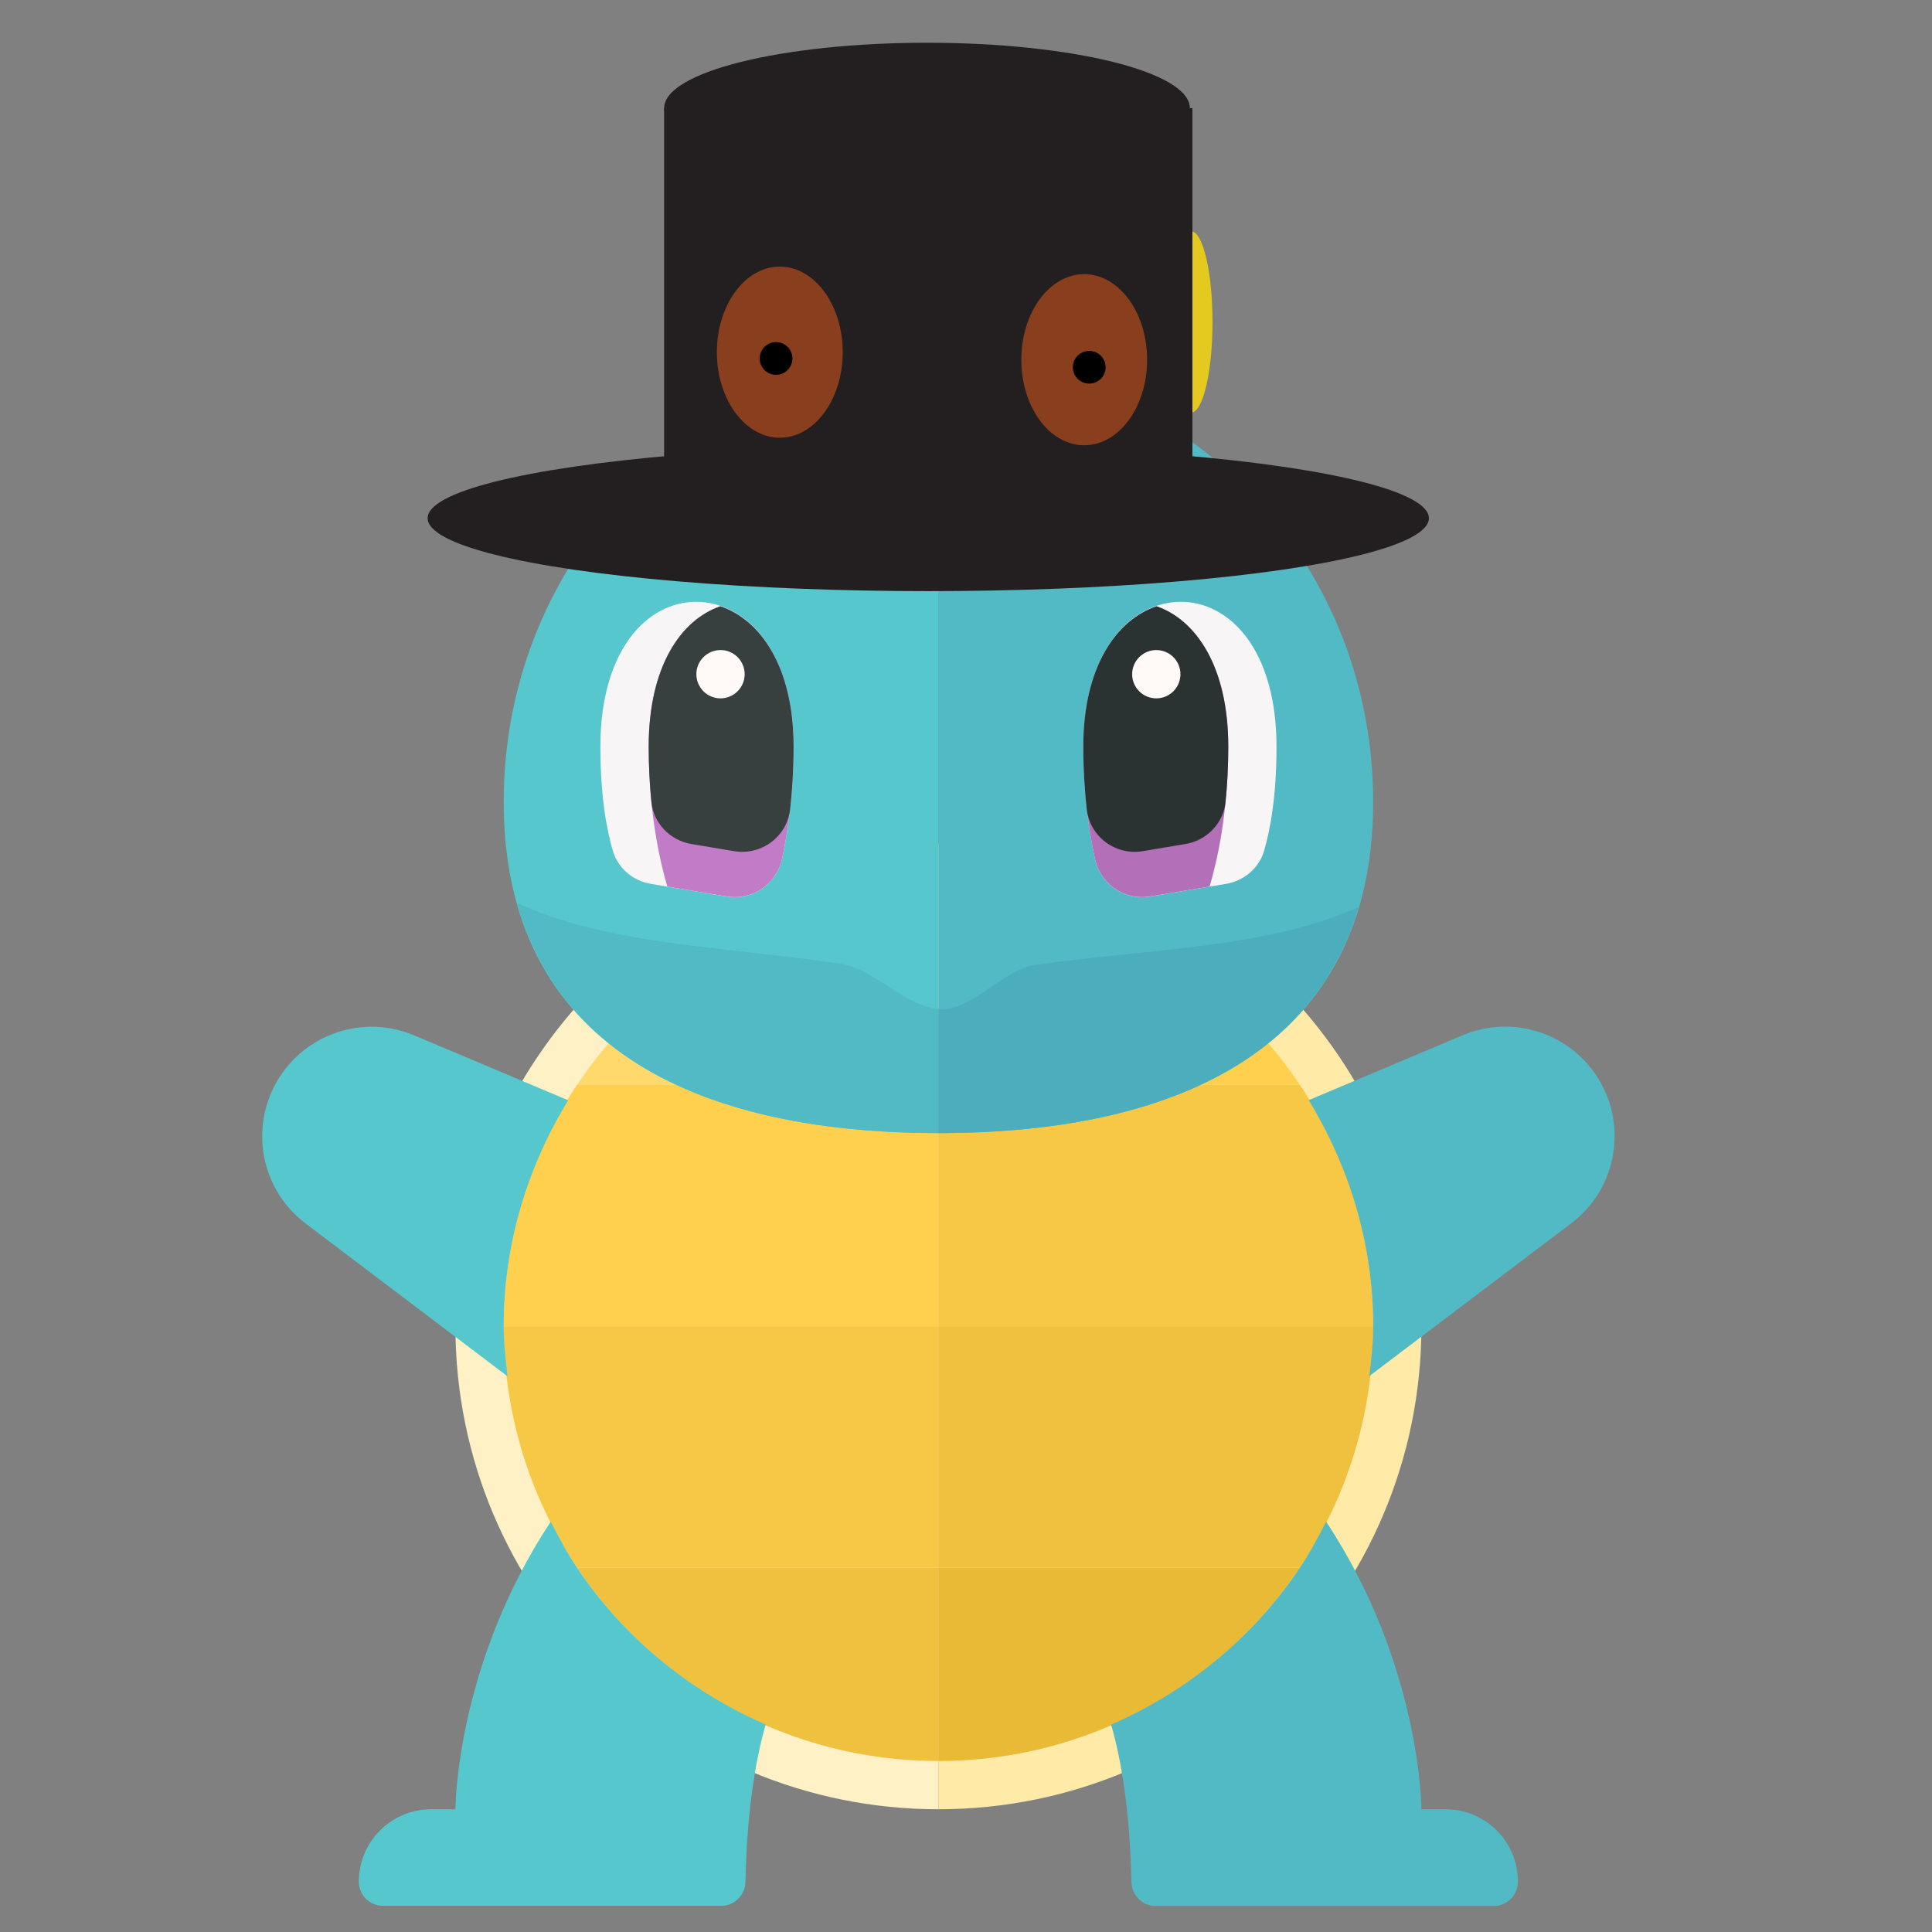 <?xml version="1.0" encoding="utf-8"?>
<!-- Generator: Adobe Illustrator 13.0.0, SVG Export Plug-In . SVG Version: 6.00 Build 14948)  -->
<!DOCTYPE svg PUBLIC "-//W3C//DTD SVG 1.1//EN" "http://www.w3.org/Graphics/SVG/1.1/DTD/svg11.dtd">
<svg version="1.1" id="Layer_1" xmlns="http://www.w3.org/2000/svg" xmlns:xlink="http://www.w3.org/1999/xlink" x="0px" y="0px"
	 width="32px" height="32px" viewBox="0 0 32 32" enable-background="new 0 0 32 32" xml:space="preserve">
<rect x="0" y="0" width="32" height="32" fill="#808080" stroke="none"/>
<path fill="#FFEAA7" d="M23.543,21.967c0-4.418-3.58-8-8-8v16C19.963,29.967,23.543,26.387,23.543,21.967z"/>
<path fill="#FEF1C6" d="M15.543,13.967c-4.418,0-8,3.582-8,8c0,4.42,3.582,8,8,8V13.967z"/>
<g>
	<path fill="#FFD96C" d="M9.558,17.967h5.985v-3.2C13.047,14.767,10.849,16.038,9.558,17.967z"/>
	<path fill="#FFD04D" d="M21.529,17.967c-1.293-1.929-3.49-3.2-5.986-3.2v3.2H21.529z"/>
	<path fill="#F7C845" d="M15.543,17.967v4h7.201c0-1.48-0.449-2.855-1.215-4H15.543z"/>
	<path fill="#F0C13E" d="M15.543,25.967h5.986c0.766-1.143,1.215-2.518,1.215-4h-7.201V25.967z"/>
	<path fill="#E8BA36" d="M15.543,25.967v3.201c2.496,0,4.695-1.271,5.986-3.201H15.543z"/>
	<path fill="#FFD04D" d="M15.543,17.967H9.558c-0.767,1.145-1.215,2.52-1.215,4h7.2V17.967z"/>
	<path fill="#F7C845" d="M15.543,25.967v-4h-7.2c0,1.482,0.448,2.857,1.215,4H15.543z"/>
	<path fill="#F0C13E" d="M9.558,25.967c1.292,1.93,3.489,3.201,5.985,3.201v-3.201H9.558z"/>
	<path fill="#51BAC5" d="M26.5,17.911c-0.457-0.792-1.432-1.119-2.273-0.764l-2.551,1.075c0.668,1.094,1.068,2.369,1.068,3.744
		c0,0.281-0.031,0.555-0.063,0.826l3.344-2.531C26.754,19.711,26.957,18.703,26.5,17.911z"/>
</g>
<path fill="#51BAC5" d="M22.744,13.282c0-4.041-3.162-7.314-7.201-7.314v12.8C19.582,18.768,22.744,17.32,22.744,13.282z"/>
<path fill="#56C7CD" d="M15.543,5.967c-4.039,0-7.2,3.274-7.2,7.314c0,4.039,3.161,5.486,7.2,5.486V5.967z"/>
<path fill="#F7F5F5" d="M10.783,14.64c-0.296-0.049-0.545-0.256-0.631-0.543c-0.103-0.348-0.208-0.907-0.208-1.729
	c0-1.6,0.773-2.4,1.586-2.4s1.614,0.8,1.614,2.4c0,0.773-0.094,1.406-0.19,1.854c-0.091,0.421-0.491,0.698-0.916,0.628L10.783,14.64
	z"/>
<path fill="#C27BC6" d="M13.144,12.367c0-1.333-0.557-2.102-1.212-2.325h0c-0.649,0.223-1.187,0.992-1.187,2.325
	c0,1.108,0.19,1.918,0.308,2.317l0.846,0.141l0.14,0.023c0.425,0.071,0.825-0.207,0.916-0.628
	C13.05,13.773,13.144,13.141,13.144,12.367z"/>
<path fill="#373F3F" d="M13.144,12.367c0-1.333-0.557-2.103-1.213-2.325c-0.649,0.223-1.187,0.992-1.187,2.325
	c0,0.336,0.018,0.641,0.045,0.916c0.036,0.356,0.312,0.638,0.665,0.697l0.705,0.118c0.451,0.075,0.876-0.238,0.928-0.693
	C13.121,13.097,13.144,12.75,13.144,12.367z"/>
<circle fill="#FFF9F7" cx="11.934" cy="11.167" r="0.4"/>
<path fill="#F7F5F5" d="M20.305,14.64c0.295-0.049,0.545-0.256,0.631-0.543c0.102-0.348,0.207-0.907,0.207-1.729
	c0-1.6-0.771-2.4-1.586-2.4c-0.813,0-1.613,0.8-1.613,2.4c0,0.773,0.094,1.406,0.191,1.854c0.09,0.421,0.49,0.698,0.914,0.628
	L20.305,14.64z"/>
<path fill="#B370B9" d="M17.943,12.367c0-1.333,0.557-2.102,1.213-2.325l0,0c0.648,0.223,1.188,0.992,1.188,2.325
	c0,1.108-0.191,1.918-0.309,2.317l-0.846,0.141l-0.141,0.023c-0.424,0.071-0.824-0.207-0.914-0.628
	C18.037,13.773,17.943,13.141,17.943,12.367z"/>
<path fill="#2B3332" d="M17.943,12.367c0-1.333,0.557-2.103,1.213-2.325c0.648,0.223,1.188,0.992,1.188,2.325
	c0,0.336-0.018,0.641-0.045,0.916c-0.037,0.356-0.313,0.638-0.666,0.697l-0.705,0.118c-0.451,0.075-0.875-0.238-0.928-0.693
	C17.967,13.097,17.943,12.75,17.943,12.367z"/>
<circle fill="#FFF9F7" cx="19.152" cy="11.167" r="0.4"/>
<g>
	<path fill="#56C7CD" d="M8.567,14.957c-0.066-0.235-0.117-0.485-0.154-0.744C8.449,14.474,8.501,14.722,8.567,14.957z"/>
	<path fill="#56C7CD" d="M8.401,14.139c-0.037-0.272-0.058-0.556-0.058-0.857C8.343,13.583,8.367,13.866,8.401,14.139z"/>
	<path fill="#51BAC5" d="M8.567,14.958c0.777,2.766,3.558,3.81,6.976,3.81v-2.057c-0.543-0.038-1.078-0.666-1.601-0.744
		C11.923,15.667,10.081,15.653,8.567,14.958z"/>
</g>
<g>
	<path fill="#51BAC5" d="M22.682,14.164c0.037-0.281,0.063-0.571,0.063-0.882C22.744,13.593,22.721,13.885,22.682,14.164z"/>
	<path fill="#4CAEBC" d="M22.5,15.026c-1.518,0.676-3.35,0.676-5.357,0.956c-0.506,0.07-1.023,0.735-1.549,0.735
		c-0.017,0-0.034-0.006-0.05-0.008v2.059c3.691,0,6.64-1.215,7.123-4.506C22.625,14.529,22.572,14.785,22.5,15.026z"/>
</g>
<path fill="#56C7CD" d="M8.343,21.967c0-1.375,0.399-2.65,1.068-3.743l-2.551-1.075c-0.842-0.355-1.816-0.028-2.274,0.764
	c-0.458,0.792-0.253,1.801,0.476,2.352l3.344,2.531C8.375,22.521,8.343,22.248,8.343,21.967z"/>
<path fill="#51BAC5" d="M23.943,29.967h-0.4c0,0-0.002-2.377-1.578-4.764c-0.133,0.262-0.273,0.52-0.436,0.764
	c-0.764,1.143-1.852,2.045-3.125,2.598c0.16,0.557,0.309,1.385,0.336,2.604c0.004,0.219,0.178,0.4,0.398,0.4h5.605
	c0.219,0,0.398-0.18,0.398-0.4C25.143,30.504,24.605,29.967,23.943,29.967z"/>
<path fill="#56C7CD" d="M9.558,25.967c-0.164-0.244-0.303-0.502-0.436-0.764c-1.577,2.387-1.579,4.764-1.579,4.764h-0.4
	c-0.663,0-1.2,0.537-1.2,1.201c0,0.219,0.179,0.398,0.4,0.398h5.606c0.218,0,0.394-0.18,0.398-0.398
	c0.026-1.219,0.175-2.049,0.335-2.604C11.41,28.012,10.322,27.109,9.558,25.967z"/>
<g id="labels">
</g>
<g>
	<ellipse fill="#E4C91E" cx="19.729" cy="5.333" rx="0.354" ry="1.5"/>
	<g>
		<ellipse fill="#231F20" cx="15.375" cy="8.583" rx="8.292" ry="1.208"/>
		<rect x="11" y="1.791" fill="#231F20" width="8.75" height="6.667"/>
		<ellipse fill="#231F20" cx="15.354" cy="1.791" rx="4.354" ry="1.083"/>
	</g>
	<g>
		<ellipse fill="#893F1D" cx="12.916" cy="5.833" rx="1.042" ry="1.417"/>
		<ellipse fill="#893F1D" cx="17.958" cy="5.958" rx="1.042" ry="1.417"/>
		<circle cx="12.854" cy="5.937" r="0.271"/>
		<circle cx="18.041" cy="6.083" r="0.271"/>
	</g>
</g>
</svg>
